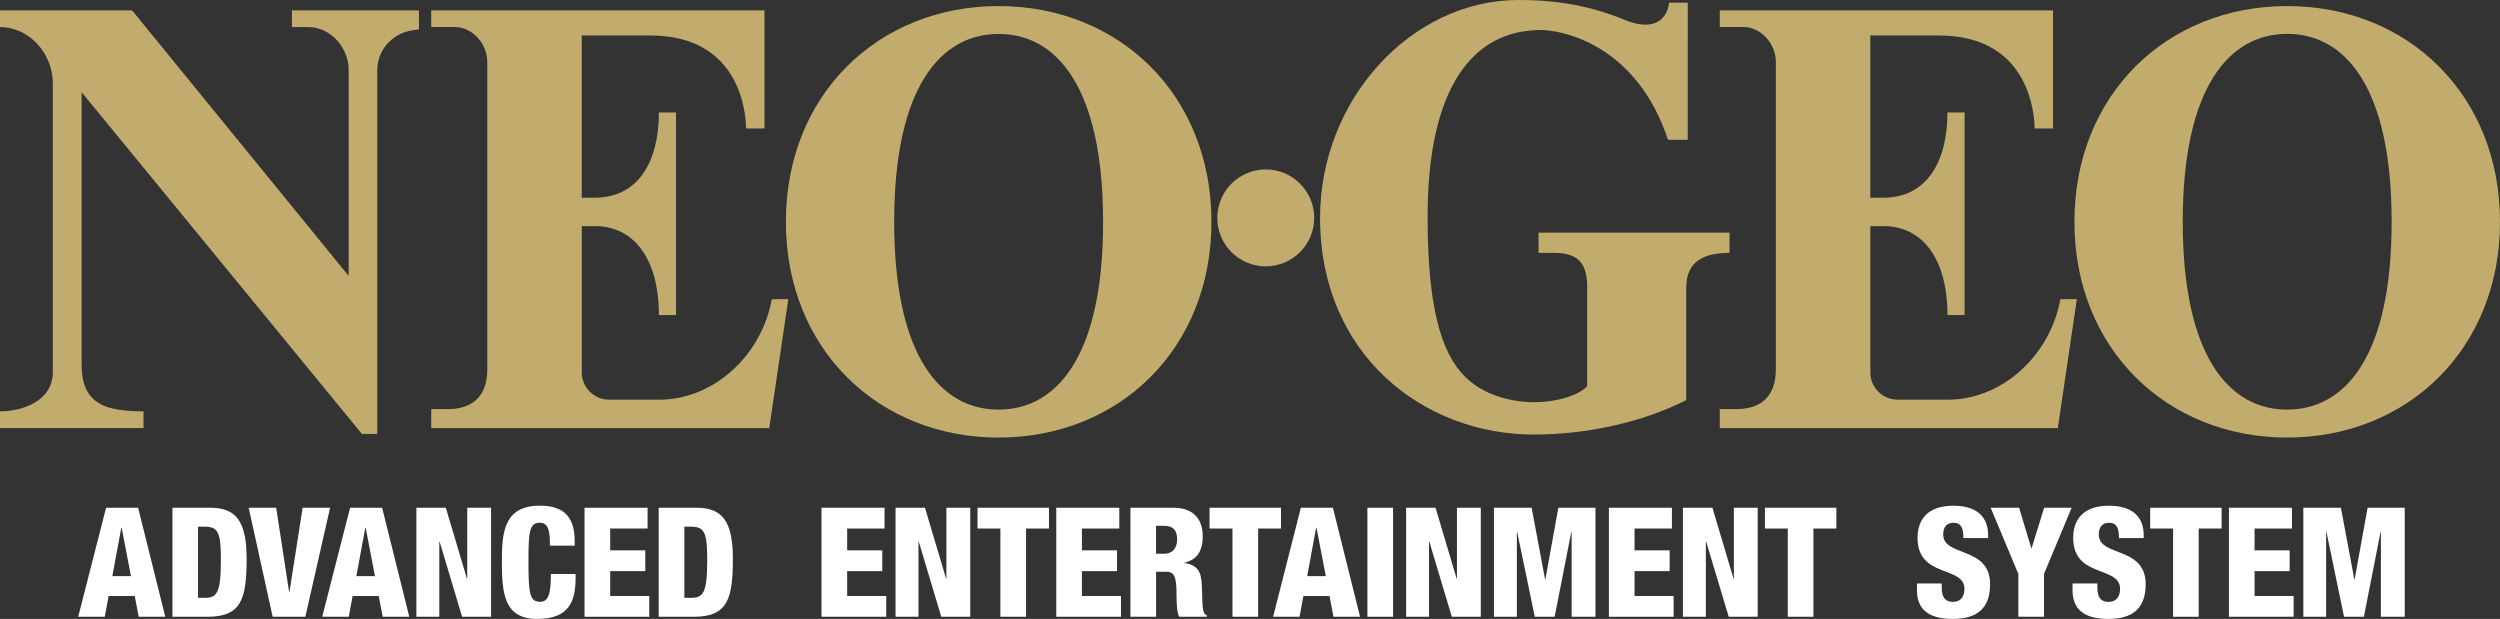 <?xml version="1.0" encoding="utf-8"?>
<!-- Generator: Adobe Illustrator 26.0.1, SVG Export Plug-In . SVG Version: 6.00 Build 0)  -->
<svg version="1.1" id="Layer_1" xmlns="http://www.w3.org/2000/svg" xmlns:xlink="http://www.w3.org/1999/xlink" x="0px" y="0px"
	 viewBox="0 0 3839 950.4" style="enable-background:new 0 0 3839 950.4;" xml:space="preserve">
<rect x="0" y="0" width="3839" height="950.4" fill="#333333" stroke="none"/>
<style type="text/css">
	.st0{fill:#CBB470;}
	.st1{fill:#C2AC6D;}
	.st2{fill:#22CDC4;}
	.st3{fill:#FFFFFF;}
</style>
<g>
	<g>
		<g>
			<g>
				<path class="st1" d="M643.3,16h-195v25.6h25.4c34.1,0,61.7,31.8,61.7,65.7v316.4L202.9,16H0v25.6c45.3,0,81.1,40.9,81.1,86.3
					v443.4c0,45.3-47.8,60.4-81.1,60.4v25.6h220.4v-25.6c-41.3-0.2-63.1-5.9-77.2-19.2c-14.1-13.4-17.9-31.1-17.9-55.4V141.5
					l430.5,524.9h23.5V108c0-33.1,25.9-61.2,64-62.6V16z"/>
				<circle class="st1" cx="1943.7" cy="334.6" r="74.4"/>
				<path class="st1" d="M2362.6,357.3v31h24.2c39.3,0,50.5,19,50.5,52.9v151.6c-9,11-39.7,24.8-83,24.8c-8.8,0-59-1-96.5-31.8
					c-39.2-32.2-65.6-97.4-65.6-252.4c0-201.8,71-287.3,173.9-287.3c33.5,0,147,22.6,195.3,168.6h30.3V4.1h-28.6
					c-3.6,28.3-26,44-68.3,26.4C2430.9,4,2373.8,0,2332,0c-164.6,0-304.9,152.5-304.9,334.6c0,209.8,158.4,332.7,328.5,332.7
					c80.6,0,166.1-18.6,233.8-52.9V441.2c0-40.6,28.3-52.9,66.5-52.9v-31L2362.6,357.3L2362.6,357.3z"/>
				<g>
					<path class="st1" d="M1185.2,459.4c-15.9,87.9-91.7,156.5-176.7,154.3h-73.4c-23,0-41.7-18.7-41.7-41.7V347.2h20.1
						c60,0,98.3,50.2,98.3,136.6h26.3V330.7v-7.8V172.7h-26.3c0,76-32.1,130.9-98.4,130.9h-20.1V54.5h105.5
						c142,0,146.8,126.5,146.8,142.8h28.3V59.9V16H662.2v25.5h36.1c27.6,0,50,26.1,50,53.6v472.1c0,49.7-32.6,61-60.2,61h-25.9v29.2
						h86.1h433l29.2-198H1185.2z"/>
					<path class="st1" d="M1533.5,9.3c-184.6,0-326.7,135.9-326.7,331.3s142.2,331.3,326.7,331.3c184.6,0,326.8-135.9,326.8-331.3
						S1718.1,9.3,1533.5,9.3z M1533.5,629c-88.7,0-160.4-81.2-160.4-288.5S1445,52.1,1533.5,52.1c88.7,0,160.4,81.2,160.4,288.5
						C1694.1,547.8,1622.2,629,1533.5,629z"/>
				</g>
				<g>
					<path class="st1" d="M3163.9,459.4c-15.9,87.9-91.7,156.5-176.7,154.3h-73.4c-23,0-41.7-18.7-41.7-41.7V347.2h20.1
						c60,0,98.3,50.2,98.3,136.6h26.3V330.7v-7.8V172.7h-26.3c0,76-32.1,130.9-98.4,130.9H2872V54.5h105.5
						c142,0,146.8,126.5,146.8,142.8h28.3V59.9V16h-511.7v25.5h36.1c27.6,0,50,26.1,50,53.6v472.1c0,49.7-32.6,61-60.2,61h-25.9
						v29.2h86.1h433l29.2-198H3163.9z"/>
					<path class="st1" d="M3512.2,9.3c-184.6,0-326.7,135.9-326.7,331.3s142.2,331.3,326.7,331.3c184.6,0,326.8-135.9,326.8-331.3
						S3696.8,9.3,3512.2,9.3z M3512.2,629c-88.7,0-160.4-81.2-160.4-288.5s71.9-288.5,160.4-288.5c88.7,0,160.4,81.2,160.4,288.5
						C3672.8,547.8,3600.9,629,3512.2,629z"/>
				</g>
			</g>
		</g>
	</g>
	<g>
		<g>
			<path class="st3" d="M162.9,779.7h49.2l41.7,167.4h-40.8l-6.1-31.9h-40.1l-5.9,31.9h-40.8L162.9,779.7z M186.8,810.2h-0.5
				l-13.8,74.5h28.6L186.8,810.2z"/>
			<path class="st3" d="M264.7,779.7h58.4c38.9,0,55.6,20.2,55.6,78.3c0,60.7-7.7,89.1-59.5,89.1h-54.4V779.7z M304.1,918h10.5
				c18.3,0,24.6-7.3,24.6-57.4c0-40.8-3.3-51.8-24.1-51.8h-11V918z"/>
			<path class="st3" d="M381.9,779.7h42.2L444,909.1h0.5l20.2-129.4h42.2l-38,167.4h-50.2L381.9,779.7z"/>
			<path class="st3" d="M537.6,779.7h49.2l41.7,167.4h-40.8l-6.1-31.9h-40.1l-5.9,31.9h-40.8L537.6,779.7z M561.5,810.2H561
				l-13.8,74.5h28.6L561.5,810.2z"/>
			<path class="st3" d="M639.4,779.7h45.2L717,888.5h0.5V779.7h36.6v167.4h-44.5l-34.5-115.3h-0.5v115.3h-35.2V779.7z"/>
			<path class="st3" d="M844.5,837.9c0-24.4-2.8-35.2-15.9-35.2c-15.7,0-17.1,15-17.1,58.8c0,49.7,1.6,62.6,18,62.6
				c14.5,0,16.2-16.6,16.4-42.7h38v5.9c0,36.1-10.1,63.1-58.8,63.1c-50.4,0-54.4-37.7-54.4-88.1c0-42.9,2.3-85.8,58.1-85.8
				c34.7,0,53.7,15,53.7,54.4v7H844.5z"/>
			<path class="st3" d="M897.6,779.7h96.8v31.9H937v33.5h53.9V877H937v38.2h60v31.9h-99.4V779.7z"/>
			<path class="st3" d="M1011.4,779.7h58.4c38.9,0,55.6,20.2,55.6,78.3c0,60.7-7.7,89.1-59.5,89.1h-54.4V779.7z M1050.8,918h10.6
				c18.3,0,24.6-7.3,24.6-57.4c0-40.8-3.3-51.8-24.1-51.8h-11V918z"/>
			<path class="st3" d="M1261.5,779.7h96.8v31.9h-57.4v33.5h53.9V877h-53.9v38.2h60v31.9h-99.4V779.7z"/>
			<path class="st3" d="M1375.2,779.7h45.2l32.4,108.8h0.5V779.7h36.6v167.4h-44.5l-34.5-115.3h-0.5v115.3h-35.2V779.7z"/>
			<path class="st3" d="M1536.3,811.6h-35.2v-31.9h109.7v31.9h-35.2v135.5h-39.4V811.6z"/>
			<path class="st3" d="M1622,779.7h96.8v31.9h-57.4v33.5h53.9V877h-53.9v38.2h60v31.9H1622V779.7z"/>
			<path class="st3" d="M1735.8,779.7h66.1c33.5,0,45,20.6,45,43.6c0,24.4-9.8,36.3-28.1,40.8v0.5c25.1,3.5,26.5,19.2,27,41.7
				c0.7,33.1,1.9,36.3,7.5,38.7v2.1h-42.4c-3-5.6-4.2-15-4.2-34c0-29.1-4-35.2-16.4-35.2h-15v69.2h-39.4V779.7z M1775.2,850.3h12.2
				c15.9,0,20.2-12,20.2-21.8c0-12.7-4.7-21.1-20.4-21.1h-12V850.3z"/>
			<path class="st3" d="M1892.6,811.6h-35.2v-31.9h109.7v31.9H1932v135.5h-39.4V811.6z"/>
			<path class="st3" d="M1997.6,779.7h49.2l41.7,167.4h-40.8l-6.1-31.9h-40.1l-5.9,31.9H1955L1997.6,779.7z M2021.6,810.2h-0.5
				l-13.8,74.5h28.6L2021.6,810.2z"/>
			<path class="st3" d="M2099.8,779.7h39.4v167.4h-39.4V779.7z"/>
			<path class="st3" d="M2159.2,779.7h45.2l32.4,108.8h0.5V779.7h36.6v167.4h-44.5l-34.5-115.3h-0.5v115.3h-35.2V779.7z"/>
			<path class="st3" d="M2294.3,779.7h57.7l20.6,110h0.5l19.9-110h57v167.4h-36.6V816.8h-0.5l-25.6,130.3h-30.5l-27-130.3h-0.5
				v130.3h-35.2V779.7z"/>
			<path class="st3" d="M2470.6,779.7h96.8v31.9H2510v33.5h53.9V877H2510v38.2h60v31.9h-99.4V779.7z"/>
			<path class="st3" d="M2584.4,779.7h45.2l32.4,108.8h0.5V779.7h36.6v167.4h-44.5L2620,831.8h-0.5v115.3h-35.2V779.7z"/>
			<path class="st3" d="M2745.4,811.6h-35.2v-31.9h109.7v31.9h-35.2v135.5h-39.4V811.6z"/>
			<path class="st3" d="M2981.7,896v5.9c0,12.7,3.5,22.3,17.1,22.3c13.8,0,17.8-10.3,17.8-19.9c0-36.1-72-15.9-72-78.5
				c0-26.7,14.3-49.2,54.9-49.2c39.4,0,53.5,19.9,53.5,45.7v4h-38c0-8-0.9-13.8-3.3-17.6c-2.3-4-6.1-5.9-12-5.9
				c-9.8,0-15.7,5.9-15.7,18c0,34.9,72,17.3,72,76.4c0,38-21.1,53.2-57.2,53.2c-28.6,0-55.1-8.7-55.1-43.6V896H2981.7z"/>
			<path class="st3" d="M3099.3,881.2l-42.4-101.5h43.6l18.8,62.1h0.5l19.2-62.1h42.2l-42.4,101.5v65.9h-39.4V881.2z"/>
			<path class="st3" d="M3220.7,896v5.9c0,12.7,3.5,22.3,17.1,22.3c13.8,0,17.8-10.3,17.8-19.9c0-36.1-72-15.9-72-78.5
				c0-26.7,14.3-49.2,54.9-49.2c39.4,0,53.4,19.9,53.4,45.7v4h-38c0-8-0.9-13.8-3.3-17.6c-2.3-4-6.1-5.9-12-5.9
				c-9.8,0-15.7,5.9-15.7,18c0,34.9,72,17.3,72,76.4c0,38-21.1,53.2-57.2,53.2c-28.6,0-55.1-8.7-55.1-43.6V896H3220.7z"/>
			<path class="st3" d="M3337,811.6h-35.2v-31.9h109.7v31.9h-35.2v135.5H3337V811.6z"/>
			<path class="st3" d="M3422.7,779.7h96.8v31.9h-57.4v33.5h53.9V877h-53.9v38.2h60v31.9h-99.4V779.7z"/>
			<path class="st3" d="M3537,779.7h57.7l20.6,110h0.5l19.9-110h57v167.4h-36.6V816.8h-0.5l-25.6,130.3h-30.5l-27-130.3h-0.5v130.3
				H3537V779.7z"/>
		</g>
	</g>
</g>
</svg>
